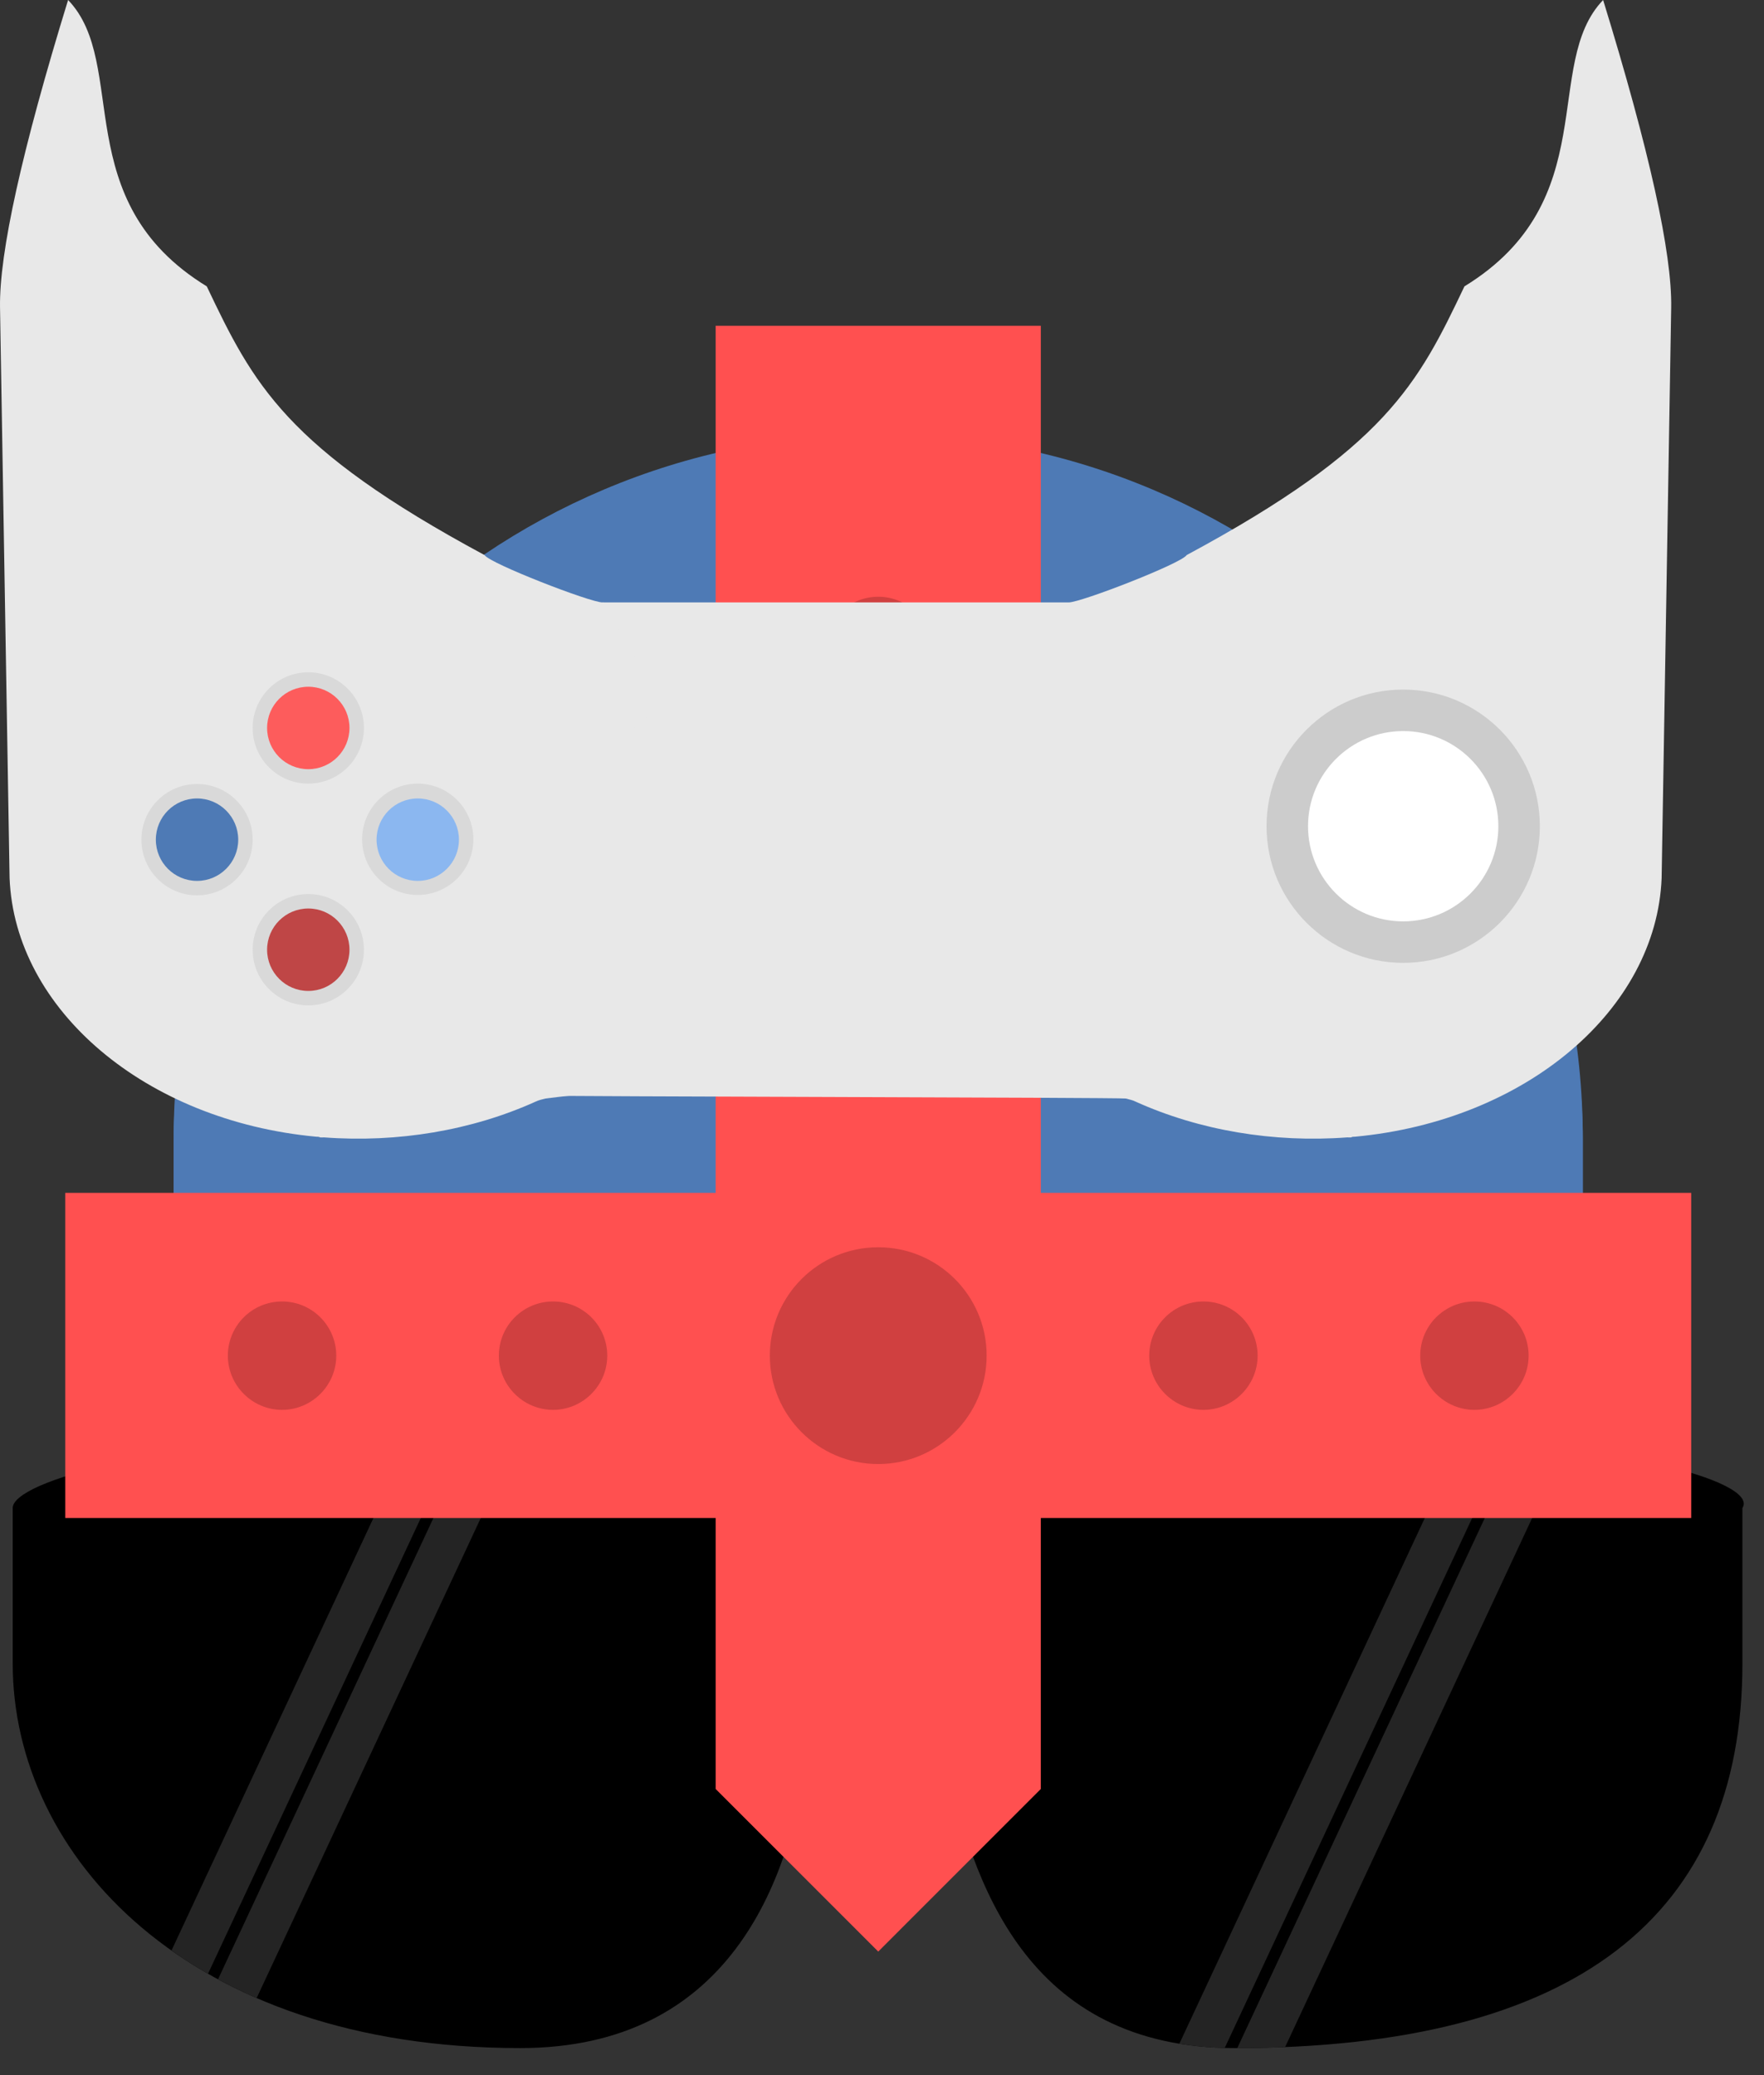 <?xml version="1.0" standalone="no"?><!-- Generator: Gravit.io --><svg xmlns="http://www.w3.org/2000/svg" xmlns:xlink="http://www.w3.org/1999/xlink" style="isolation:isolate" viewBox="0 0 1700 2000" width="1700" height="2000"><rect x="0" y="0" width="1700" height="2000" fill="#333333" stroke="none"/><defs><clipPath id="_clipPath_Yb99Y4xYNu2pJrHZAefZh6V3nrFO4fUr"><rect width="1700" height="2000"/></clipPath></defs><g clip-path="url(#_clipPath_Yb99Y4xYNu2pJrHZAefZh6V3nrFO4fUr)"><path d=" M 406.576 1385 C 154.174 1385 12.239 1428.077 12.239 1453.401 L 12.239 1603.16 C 12.239 1788.339 181.517 1973.939 501.311 1973.939 C 703.065 1973.939 760.612 1812.906 777.271 1695.203 C 785.853 1644.638 803.605 1603.244 845.672 1603.244 C 887.739 1603.244 902.883 1636.393 911.381 1695.287 C 936.789 1812.822 988.363 1973.939 1190.117 1973.939 C 1518.072 1973.939 1679.189 1847.065 1679.189 1603.244 L 1679.189 1453.401 C 1695.931 1428.077 1552.988 1385 1300.585 1385 C 1064.926 1385 920.972 1434.976 853.581 1434.976 C 786.273 1434.976 642.236 1385 406.576 1385 Z " fill="rgb(0,0,0)"/><clipPath id="_clipPath_zV7zYtkWL2bDnum4UeOMtNblVNlxHUqY"><path d=" M 406.576 1385 C 154.174 1385 12.239 1428.077 12.239 1453.401 L 12.239 1603.16 C 12.239 1788.339 181.517 1973.939 501.311 1973.939 C 703.065 1973.939 760.612 1812.906 777.271 1695.203 C 785.853 1644.638 803.605 1603.244 845.672 1603.244 C 887.739 1603.244 902.883 1636.393 911.381 1695.287 C 936.789 1812.822 988.363 1973.939 1190.117 1973.939 C 1518.072 1973.939 1679.189 1847.065 1679.189 1603.244 L 1679.189 1453.401 C 1695.931 1428.077 1552.988 1385 1300.585 1385 C 1064.926 1385 920.972 1434.976 853.581 1434.976 C 786.273 1434.976 642.236 1385 406.576 1385 Z " fill="rgb(0,0,0)"/></clipPath><g clip-path="url(#_clipPath_zV7zYtkWL2bDnum4UeOMtNblVNlxHUqY)"><rect x="286.616" y="1247.856" width="41.366" height="757.341" transform="matrix(0.906,0.423,-0.423,0.906,716.182,22.52)" fill="rgb(36,36,36)"/><rect x="345.745" y="1241.91" width="41.366" height="763.579" transform="matrix(0.906,0.423,-0.423,0.906,720.528,-2.733)" fill="rgb(36,36,36)"/><rect x="1270.093" y="1311.917" width="41.366" height="757.341" transform="matrix(0.906,0.423,-0.423,0.906,835.397,-387.108)" fill="rgb(36,36,36)"/><rect x="1329.223" y="1305.971" width="41.366" height="763.579" transform="matrix(0.906,0.423,-0.423,0.906,839.743,-412.362)" fill="rgb(36,36,36)"/></g><g id="viking_helmet"><path d=" M 1525.383 1097.44 C 1525.383 722.416 1221.401 418.434 846.376 418.434 C 471.352 418.434 167.37 722.416 167.37 1097.44 L 167.37 1306.577 L 1525.383 1306.577 L 1525.383 1097.44 Z " fill="rgb(78,122,181)"/><path d=" M 167.37 1097.44 L 167.37 1149.889 L 1525.383 1149.889 L 1525.383 1097.44 C 1525.383 1079.686 1524.189 1062.549 1522.772 1045.425 L 169.981 1045.425 C 168.564 1062.549 167.37 1079.686 167.37 1097.44 Z " fill="rgb(78,122,181)"/><path d=" M 62.906 1149.678 L 801.137 1149.678 L 1629.846 1149.678 L 1629.846 1463.069 L 62.906 1463.069 L 62.906 1149.678 Z " fill="rgb(255,80,80)"/><path d=" M 1003.065 1724.222 L 846.376 1880.924 L 689.688 1724.222 L 689.688 313.97 L 1003.065 313.97 L 1003.065 1724.222 Z " fill="rgb(255,80,80)"/><path d=" M 950.84 1306.577 C 950.84 1364.091 904.087 1411.041 846.376 1411.041 C 788.666 1411.041 741.913 1364.091 741.913 1306.577 C 741.913 1248.815 788.666 1202.114 846.376 1202.114 C 904.087 1202.114 950.84 1248.815 950.84 1306.577 Z " fill="rgb(208,64,64)"/><path d=" M 1211.992 1306.577 C 1211.992 1335.301 1188.491 1358.816 1159.767 1358.816 C 1131.043 1358.816 1107.528 1335.301 1107.528 1306.577 C 1107.528 1277.735 1130.925 1254.352 1159.767 1254.352 C 1188.609 1254.352 1211.992 1277.735 1211.992 1306.577 Z  M 898.601 627.361 C 898.601 656.085 875.1 679.586 846.376 679.586 C 817.652 679.586 794.151 656.085 794.151 627.361 C 794.151 598.637 817.652 575.123 846.376 575.123 C 875.1 575.123 898.601 598.637 898.601 627.361 Z  M 898.601 888.513 C 898.601 917.25 875.1 940.751 846.376 940.751 C 817.652 940.751 794.151 917.25 794.151 888.513 C 794.151 859.789 817.652 836.288 846.376 836.288 C 875.1 836.288 898.601 859.789 898.601 888.513 Z  M 585.224 1306.577 C 585.224 1335.301 561.71 1358.816 532.986 1358.816 C 504.261 1358.816 480.761 1335.301 480.761 1306.577 C 480.761 1277.735 504.144 1254.352 532.986 1254.352 C 561.827 1254.352 585.224 1277.735 585.224 1306.577 Z  M 324.058 1306.577 C 324.058 1335.301 300.557 1358.816 271.833 1358.816 C 243.096 1358.816 219.595 1335.301 219.595 1306.577 C 219.595 1277.735 242.978 1254.352 271.833 1254.352 C 300.675 1254.352 324.058 1277.735 324.058 1306.577 Z  M 1473.158 1306.577 C 1473.158 1335.301 1449.656 1358.816 1420.919 1358.816 C 1392.196 1358.816 1368.694 1335.301 1368.694 1306.577 C 1368.694 1277.735 1392.077 1254.352 1420.919 1254.352 C 1449.775 1254.352 1473.158 1277.735 1473.158 1306.577 Z " fill="rgb(208,64,64)"/></g><g id="game_controller"><path d=" M 704.446 817.565 C 704.446 741.679 765.481 680.069 840.66 680.069 C 915.838 680.069 976.874 741.679 976.874 817.565 C 976.874 893.452 915.838 955.062 840.66 955.062 C 765.481 955.062 704.446 893.452 704.446 817.565 Z " fill="rgb(204,204,204)"/><path d=" M 872.712 736.195 L 1029.952 613 L 986.557 613 L 580.631 580.595 C 569.031 580.713 471.973 543.057 467 535 C 275.038 431.693 244.001 370.01 199.269 276 C 64.48 193.424 124.996 61.726 65.622 0.003 Q -1.3 217.63 0.026 296.492 L 9.237 846.314 C 14.263 973.058 139.931 1080.199 304.69 1095.551 L 304.69 1095.551 C 305.662 1095.538 307.59 1095.525 308.575 1096.247 L 312.445 1096.22 C 383.395 1101.535 454.713 1089.489 516.045 1061.802 C 518.932 1060.293 522.79 1059.518 525.676 1058.758 C 533.615 1057.747 541.567 1056.789 549.558 1055.962 L 753.341 854.318 C 745.259 850.644 739.813 843.952 739.682 836.262 L 738.383 758.882 C 738.186 747.086 750.599 737.376 766.083 737.231 L 872.712 736.195 L 872.712 736.195 Z  M 828.321 780.113 L 794.873 780.442 L 795.411 812.682 L 828.321 780.113 L 828.321 780.113 Z  M 305.28 726.235 C 322.694 726.064 337.022 714.872 336.8 701.605 C 336.576 688.326 321.88 677.422 304.468 677.592 C 287.042 677.763 272.712 688.956 272.935 702.222 C 273.158 715.488 287.868 726.406 305.28 726.235 Z  M 167.737 834.452 C 185.163 834.294 199.492 823.088 199.269 809.822 C 199.046 796.556 184.349 785.638 166.923 785.809 C 149.511 785.979 135.181 797.172 135.404 810.438 C 135.627 823.718 150.324 834.622 167.737 834.452 Z  M 447.365 831.735 C 464.778 831.565 479.107 820.372 478.884 807.105 C 478.661 793.839 463.964 782.922 446.538 783.092 C 429.126 783.263 414.796 794.456 415.02 807.722 C 415.242 820.989 429.939 831.906 447.365 831.735 Z  M 308.049 891.322 C 290.623 891.492 276.294 902.699 276.518 915.965 C 276.74 929.231 291.437 940.135 308.863 939.978 C 326.276 939.807 340.605 928.601 340.382 915.335 C 340.159 902.069 325.462 891.164 308.049 891.322 Z " fill="rgb(232,232,232)"/><path d=" M 638 677.592 L 580.631 580.595 L 1029.952 580.595 C 1041.551 580.713 1138.609 543.057 1143.582 535 C 1335.545 431.693 1366.581 370.01 1411.314 276 C 1546.102 193.424 1485.587 61.726 1544.96 0.003 Q 1611.882 217.63 1610.557 296.492 L 1601.345 846.314 C 1596.32 973.058 1470.651 1080.199 1305.892 1095.551 L 1305.892 1095.551 C 1304.921 1095.538 1302.992 1095.525 1302.008 1096.247 L 1298.137 1096.22 C 1227.187 1101.535 1155.87 1089.489 1094.538 1061.802 C 1091.65 1060.293 1087.792 1059.518 1084.906 1058.758 C 1076.968 1057.747 533.668 1056.789 525.676 1055.962 L 549.558 807.105 C 557.641 803.431 610.869 793.498 611 785.809 L 580.631 758.882 C 580.828 747.086 607.484 736.339 592 736.195 L 611 702.222 L 638 677.592 Z  M 1305.302 726.235 C 1287.889 726.064 1273.56 714.872 1273.783 701.605 C 1274.006 688.326 1288.703 677.422 1306.115 677.592 C 1323.541 677.763 1337.871 688.956 1337.647 702.222 C 1337.424 715.488 1322.714 726.406 1305.302 726.235 Z  M 1442.845 834.452 C 1425.42 834.294 1411.09 823.088 1411.314 809.822 C 1411.536 796.556 1426.234 785.638 1443.659 785.809 C 1461.072 785.979 1475.401 797.172 1475.178 810.438 C 1474.955 823.718 1460.259 834.622 1442.845 834.452 Z  M 1163.218 831.735 C 1145.805 831.565 1131.476 820.372 1131.699 807.105 C 1131.922 793.839 1146.618 782.922 1164.044 783.092 C 1181.457 783.263 1195.786 794.456 1195.563 807.722 C 1195.34 820.989 1180.644 831.906 1163.218 831.735 Z  M 1302.533 891.322 C 1319.959 891.492 1334.288 902.699 1334.065 915.965 C 1333.842 929.231 1319.146 940.135 1301.72 939.978 C 1284.306 939.807 1269.978 928.601 1270.2 915.335 C 1270.424 902.069 1285.12 891.164 1302.533 891.322 Z " fill="rgb(232,232,232)"/><path d=" M 243.496 701.614 C 243.496 672 267.512 647.951 297.106 647.951 C 326.684 647.951 350.716 672 350.716 701.614 C 350.716 731.228 326.684 755.259 297.106 755.259 C 267.512 755.259 243.496 731.228 243.496 701.614 Z " fill="rgb(217,217,217)"/><path d=" M 257.412 701.598 C 257.412 679.672 275.197 661.878 297.112 661.878 C 319.016 661.878 336.8 679.672 336.8 701.598 C 336.8 723.525 319.016 741.332 297.112 741.332 C 275.197 741.332 257.412 723.525 257.412 701.598 Z " fill="rgb(253,92,92)"/><path d=" M 348.984 808.922 C 348.984 779.308 372.999 755.259 402.593 755.259 C 432.171 755.259 456.203 779.308 456.203 808.922 C 456.203 838.536 432.171 862.567 402.593 862.567 C 372.999 862.567 348.984 838.536 348.984 808.922 Z " fill="rgb(217,217,217)"/><path d=" M 243.496 915.344 C 243.496 885.73 267.512 861.681 297.106 861.681 C 326.684 861.681 350.716 885.73 350.716 915.344 C 350.716 944.958 326.684 968.989 297.106 968.989 C 267.512 968.989 243.496 944.958 243.496 915.344 Z " fill="rgb(217,217,217)"/><path d=" M 362.9 809.285 C 362.9 787.358 380.693 769.551 402.593 769.551 C 424.506 769.551 442.287 787.358 442.287 809.285 C 442.287 831.211 424.506 849.005 402.593 849.005 C 380.693 849.005 362.9 831.211 362.9 809.285 Z " fill="rgb(139,183,240)"/><path d=" M 257.412 915.342 C 257.412 893.415 275.197 875.609 297.112 875.609 C 319.016 875.609 336.8 893.415 336.8 915.342 C 336.8 937.269 319.016 955.062 297.112 955.062 C 275.197 955.062 257.412 937.269 257.412 915.342 Z " fill="rgb(191,70,70)"/><path d=" M 136.277 809.287 C 136.277 779.673 160.293 755.624 189.886 755.624 C 219.465 755.624 243.496 779.673 243.496 809.287 C 243.496 838.901 219.465 862.932 189.886 862.932 C 160.293 862.932 136.277 838.901 136.277 809.287 Z " fill="rgb(217,217,217)"/><path d=" M 150.193 809.285 C 150.193 787.358 167.975 769.551 189.887 769.551 C 211.787 769.551 229.581 787.358 229.581 809.285 C 229.581 831.211 211.787 849.005 189.887 849.005 C 167.975 849.005 150.193 831.211 150.193 809.285 Z " fill="rgb(78,122,181)"/><path d=" M 1220.582 796.308 C 1220.582 723.621 1279.594 664.609 1352.281 664.609 C 1424.968 664.609 1483.981 723.621 1483.981 796.308 C 1483.981 868.995 1424.968 928.008 1352.281 928.008 C 1279.594 928.008 1220.582 868.995 1220.582 796.308 Z " fill="rgb(204,204,204)"/><path d=" M 1260.568 796.308 C 1260.568 745.69 1301.663 704.595 1352.281 704.595 C 1402.899 704.595 1443.994 745.69 1443.994 796.308 C 1443.994 846.926 1402.899 888.021 1352.281 888.021 C 1301.663 888.021 1260.568 846.926 1260.568 796.308 Z " fill="rgb(255,255,255)"/></g></g></svg>